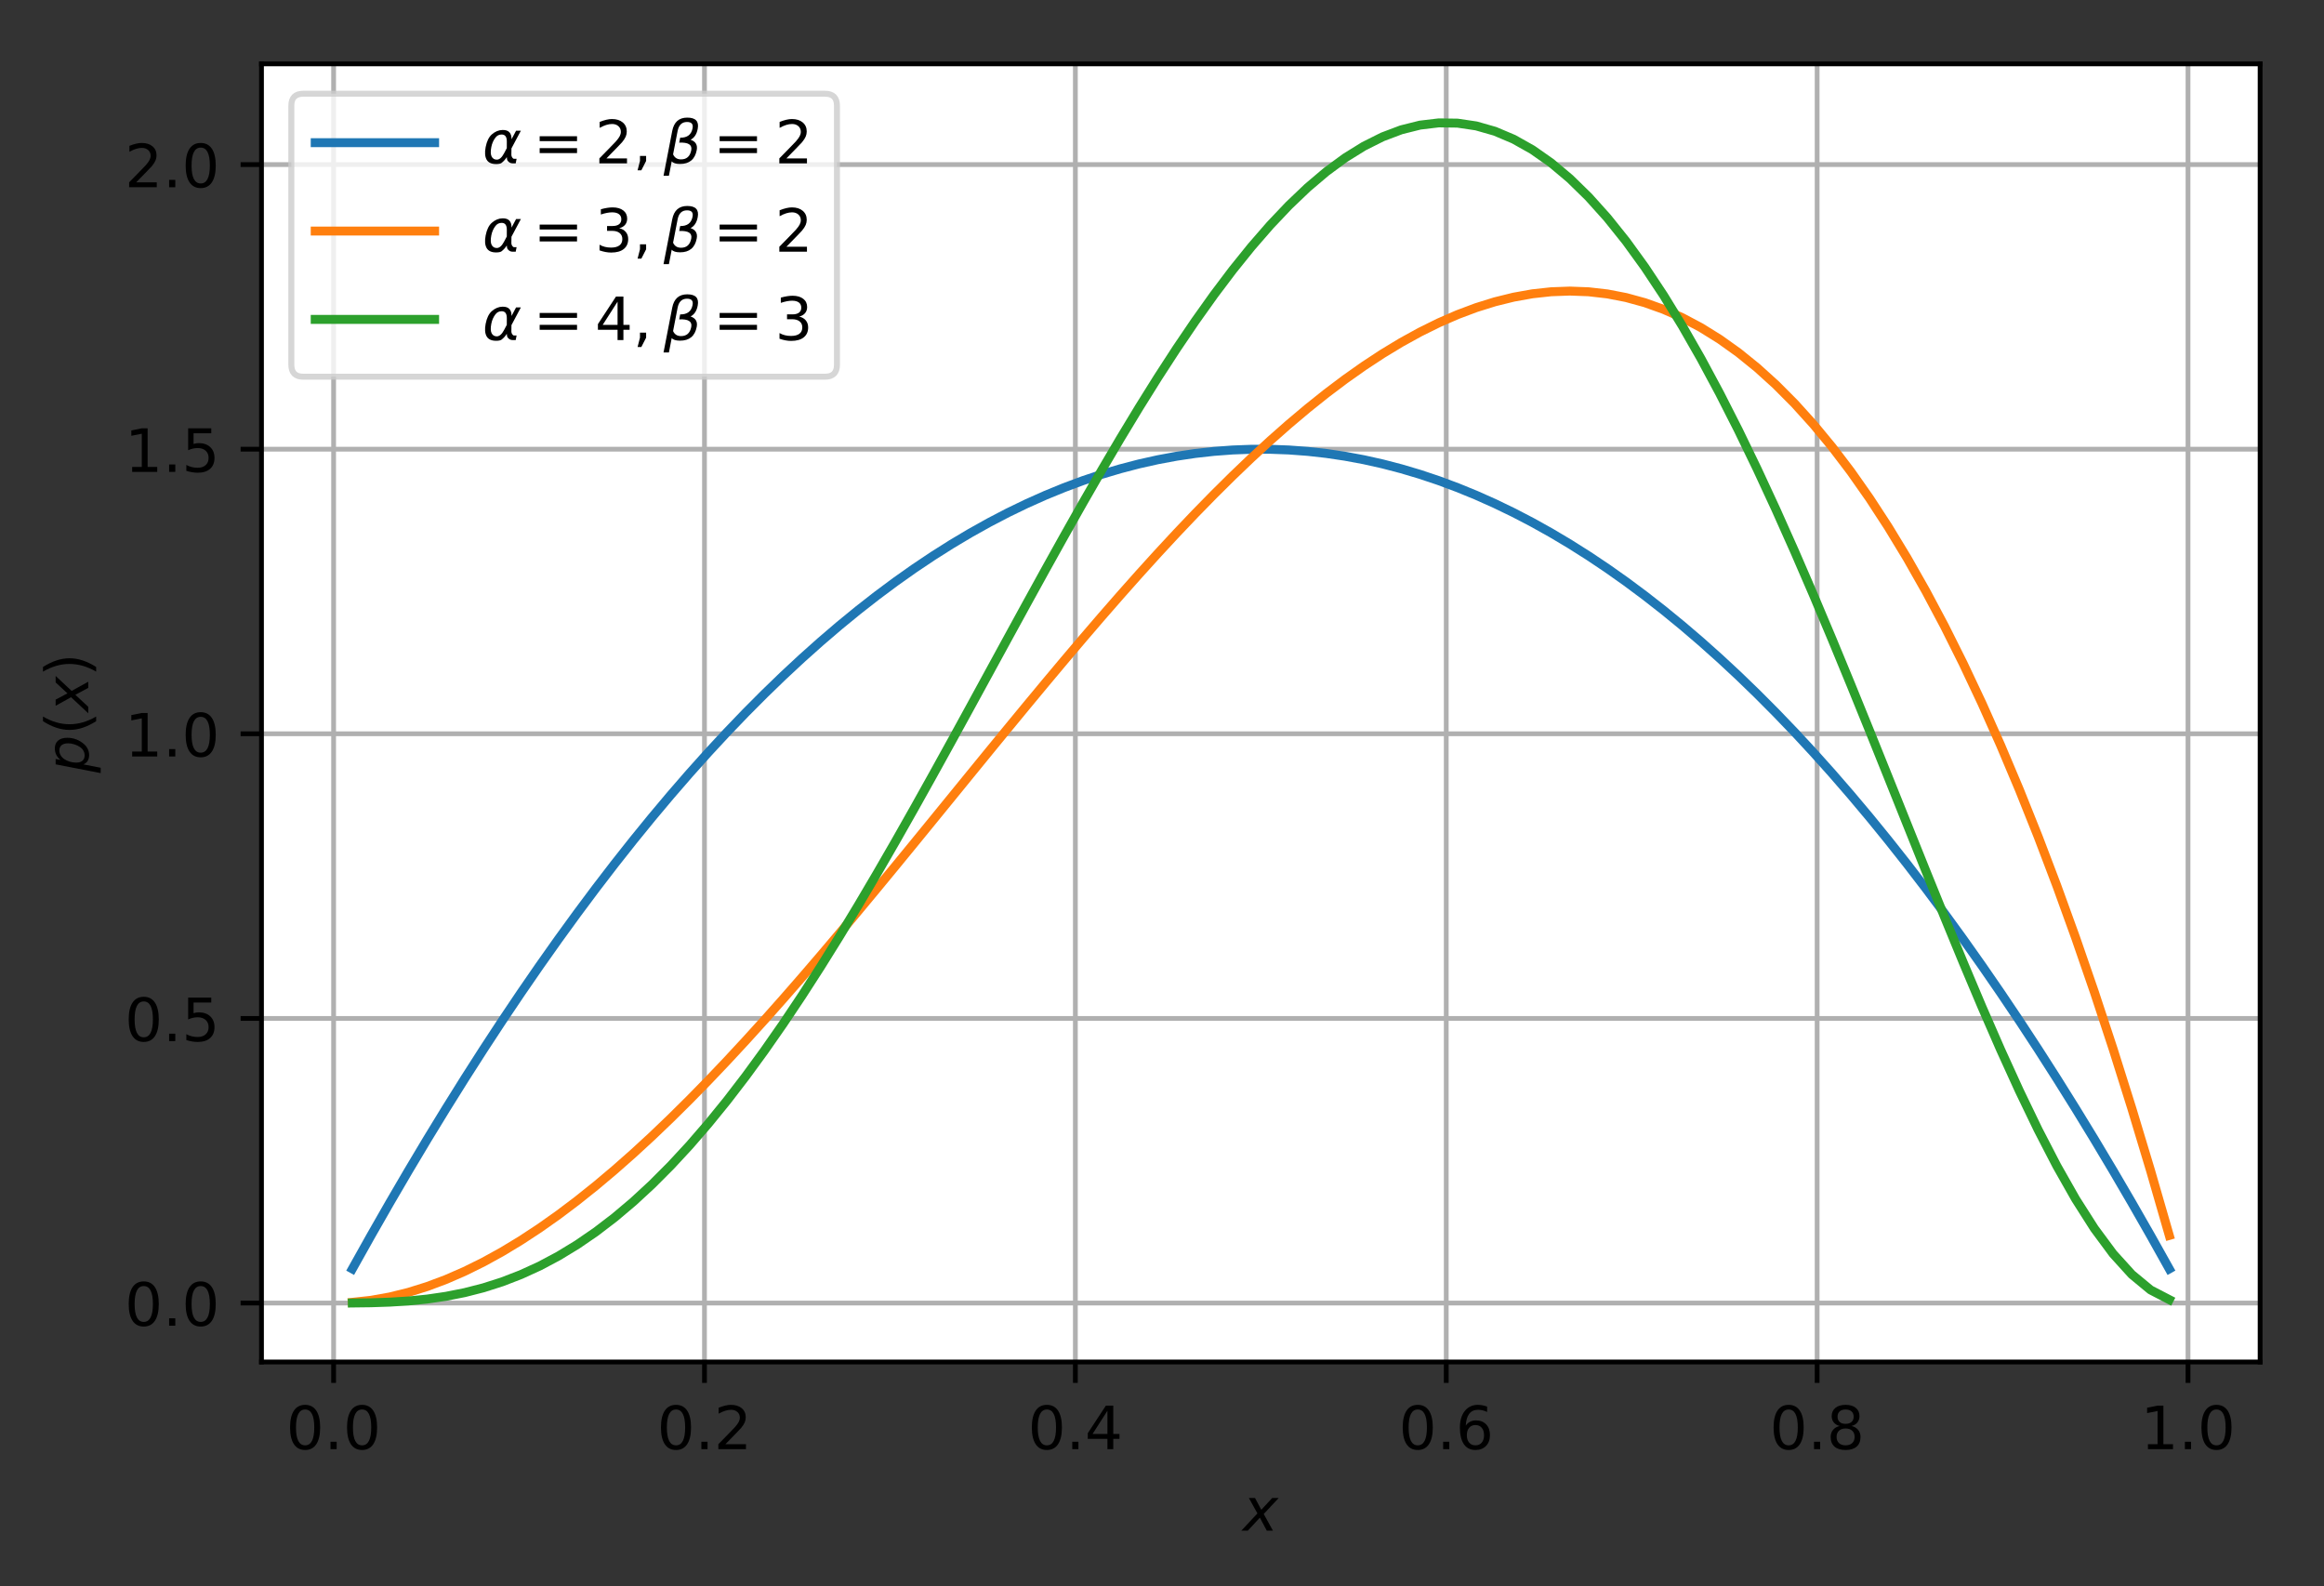 <?xml version="1.0" encoding="utf-8" standalone="no"?>
<!DOCTYPE svg PUBLIC "-//W3C//DTD SVG 1.1//EN"
  "http://www.w3.org/Graphics/SVG/1.1/DTD/svg11.dtd">
<!-- Created with matplotlib (https://matplotlib.org/) -->
<svg height="265.696pt" version="1.1" viewBox="0 0 389.303 265.696" width="389.303pt" xmlns="http://www.w3.org/2000/svg" xmlns:xlink="http://www.w3.org/1999/xlink">
 <rect x="0" y="0" width="389.303" height="265.696" fill="#333333" stroke="none"/>
 <defs>
  <style type="text/css">
*{stroke-linecap:butt;stroke-linejoin:round;}
  </style>
 </defs>
 <g id="figure_1">
  <g id="patch_1">
   <path d="M 0 265.696 
L 389.303 265.696 
L 389.303 0 
L 0 0 
z
" style="fill:none;"/>
  </g>
  <g id="axes_1">
   <g id="patch_2">
    <path d="M 43.803 228.14 
L 378.603 228.14 
L 378.603 10.7 
L 43.803 10.7 
z
" style="fill:#ffffff;"/>
   </g>
   <g id="matplotlib.axis_1">
    <g id="xtick_1">
     <g id="line2d_1">
      <path clip-path="url(#p359f3bbdb2)" d="M 55.884 228.14 
L 55.884 10.7 
" style="fill:none;stroke:#b0b0b0;stroke-linecap:square;stroke-width:0.8;"/>
     </g>
     <g id="line2d_2">
      <defs>
       <path d="M 0 0 
L 0 3.5 
" id="m46dd2be513" style="stroke:#000000;stroke-width:0.8;"/>
      </defs>
      <g>
       <use style="stroke:#000000;stroke-width:0.8;" x="55.884" xlink:href="#m46dd2be513" y="228.14"/>
      </g>
     </g>
     <g id="text_1">
      <!-- 0.0 -->
      <defs>
       <path d="M 31.781 66.406 
Q 24.172 66.406 20.328 58.906 
Q 16.5 51.422 16.5 36.375 
Q 16.5 21.391 20.328 13.891 
Q 24.172 6.391 31.781 6.391 
Q 39.453 6.391 43.281 13.891 
Q 47.125 21.391 47.125 36.375 
Q 47.125 51.422 43.281 58.906 
Q 39.453 66.406 31.781 66.406 
z
M 31.781 74.219 
Q 44.047 74.219 50.516 64.516 
Q 56.984 54.828 56.984 36.375 
Q 56.984 17.969 50.516 8.266 
Q 44.047 -1.422 31.781 -1.422 
Q 19.531 -1.422 13.062 8.266 
Q 6.594 17.969 6.594 36.375 
Q 6.594 54.828 13.062 64.516 
Q 19.531 74.219 31.781 74.219 
z
" id="DejaVuSans-48"/>
       <path d="M 10.688 12.406 
L 21 12.406 
L 21 0 
L 10.688 0 
z
" id="DejaVuSans-46"/>
      </defs>
      <g transform="translate(47.932 242.738)scale(0.1 -0.1)">
       <use xlink:href="#DejaVuSans-48"/>
       <use x="63.623" xlink:href="#DejaVuSans-46"/>
       <use x="95.41" xlink:href="#DejaVuSans-48"/>
      </g>
     </g>
    </g>
    <g id="xtick_2">
     <g id="line2d_3">
      <path clip-path="url(#p359f3bbdb2)" d="M 118.011 228.14 
L 118.011 10.7 
" style="fill:none;stroke:#b0b0b0;stroke-linecap:square;stroke-width:0.8;"/>
     </g>
     <g id="line2d_4">
      <g>
       <use style="stroke:#000000;stroke-width:0.8;" x="118.011" xlink:href="#m46dd2be513" y="228.14"/>
      </g>
     </g>
     <g id="text_2">
      <!-- 0.2 -->
      <defs>
       <path d="M 19.188 8.297 
L 53.609 8.297 
L 53.609 0 
L 7.328 0 
L 7.328 8.297 
Q 12.938 14.109 22.625 23.891 
Q 32.328 33.688 34.812 36.531 
Q 39.547 41.844 41.422 45.531 
Q 43.312 49.219 43.312 52.781 
Q 43.312 58.594 39.234 62.25 
Q 35.156 65.922 28.609 65.922 
Q 23.969 65.922 18.812 64.312 
Q 13.672 62.703 7.812 59.422 
L 7.812 69.391 
Q 13.766 71.781 18.938 73 
Q 24.125 74.219 28.422 74.219 
Q 39.75 74.219 46.484 68.547 
Q 53.219 62.891 53.219 53.422 
Q 53.219 48.922 51.531 44.891 
Q 49.859 40.875 45.406 35.406 
Q 44.188 33.984 37.641 27.219 
Q 31.109 20.453 19.188 8.297 
z
" id="DejaVuSans-50"/>
      </defs>
      <g transform="translate(110.06 242.738)scale(0.1 -0.1)">
       <use xlink:href="#DejaVuSans-48"/>
       <use x="63.623" xlink:href="#DejaVuSans-46"/>
       <use x="95.41" xlink:href="#DejaVuSans-50"/>
      </g>
     </g>
    </g>
    <g id="xtick_3">
     <g id="line2d_5">
      <path clip-path="url(#p359f3bbdb2)" d="M 180.139 228.14 
L 180.139 10.7 
" style="fill:none;stroke:#b0b0b0;stroke-linecap:square;stroke-width:0.8;"/>
     </g>
     <g id="line2d_6">
      <g>
       <use style="stroke:#000000;stroke-width:0.8;" x="180.139" xlink:href="#m46dd2be513" y="228.14"/>
      </g>
     </g>
     <g id="text_3">
      <!-- 0.4 -->
      <defs>
       <path d="M 37.797 64.312 
L 12.891 25.391 
L 37.797 25.391 
z
M 35.203 72.906 
L 47.609 72.906 
L 47.609 25.391 
L 58.016 25.391 
L 58.016 17.188 
L 47.609 17.188 
L 47.609 0 
L 37.797 0 
L 37.797 17.188 
L 4.891 17.188 
L 4.891 26.703 
z
" id="DejaVuSans-52"/>
      </defs>
      <g transform="translate(172.188 242.738)scale(0.1 -0.1)">
       <use xlink:href="#DejaVuSans-48"/>
       <use x="63.623" xlink:href="#DejaVuSans-46"/>
       <use x="95.41" xlink:href="#DejaVuSans-52"/>
      </g>
     </g>
    </g>
    <g id="xtick_4">
     <g id="line2d_7">
      <path clip-path="url(#p359f3bbdb2)" d="M 242.267 228.14 
L 242.267 10.7 
" style="fill:none;stroke:#b0b0b0;stroke-linecap:square;stroke-width:0.8;"/>
     </g>
     <g id="line2d_8">
      <g>
       <use style="stroke:#000000;stroke-width:0.8;" x="242.267" xlink:href="#m46dd2be513" y="228.14"/>
      </g>
     </g>
     <g id="text_4">
      <!-- 0.6 -->
      <defs>
       <path d="M 33.016 40.375 
Q 26.375 40.375 22.484 35.828 
Q 18.609 31.297 18.609 23.391 
Q 18.609 15.531 22.484 10.953 
Q 26.375 6.391 33.016 6.391 
Q 39.656 6.391 43.531 10.953 
Q 47.406 15.531 47.406 23.391 
Q 47.406 31.297 43.531 35.828 
Q 39.656 40.375 33.016 40.375 
z
M 52.594 71.297 
L 52.594 62.312 
Q 48.875 64.062 45.094 64.984 
Q 41.312 65.922 37.594 65.922 
Q 27.828 65.922 22.672 59.328 
Q 17.531 52.734 16.797 39.406 
Q 19.672 43.656 24.016 45.922 
Q 28.375 48.188 33.594 48.188 
Q 44.578 48.188 50.953 41.516 
Q 57.328 34.859 57.328 23.391 
Q 57.328 12.156 50.688 5.359 
Q 44.047 -1.422 33.016 -1.422 
Q 20.359 -1.422 13.672 8.266 
Q 6.984 17.969 6.984 36.375 
Q 6.984 53.656 15.188 63.938 
Q 23.391 74.219 37.203 74.219 
Q 40.922 74.219 44.703 73.484 
Q 48.484 72.75 52.594 71.297 
z
" id="DejaVuSans-54"/>
      </defs>
      <g transform="translate(234.315 242.738)scale(0.1 -0.1)">
       <use xlink:href="#DejaVuSans-48"/>
       <use x="63.623" xlink:href="#DejaVuSans-46"/>
       <use x="95.41" xlink:href="#DejaVuSans-54"/>
      </g>
     </g>
    </g>
    <g id="xtick_5">
     <g id="line2d_9">
      <path clip-path="url(#p359f3bbdb2)" d="M 304.395 228.14 
L 304.395 10.7 
" style="fill:none;stroke:#b0b0b0;stroke-linecap:square;stroke-width:0.8;"/>
     </g>
     <g id="line2d_10">
      <g>
       <use style="stroke:#000000;stroke-width:0.8;" x="304.395" xlink:href="#m46dd2be513" y="228.14"/>
      </g>
     </g>
     <g id="text_5">
      <!-- 0.8 -->
      <defs>
       <path d="M 31.781 34.625 
Q 24.75 34.625 20.719 30.859 
Q 16.703 27.094 16.703 20.516 
Q 16.703 13.922 20.719 10.156 
Q 24.75 6.391 31.781 6.391 
Q 38.812 6.391 42.859 10.172 
Q 46.922 13.969 46.922 20.516 
Q 46.922 27.094 42.891 30.859 
Q 38.875 34.625 31.781 34.625 
z
M 21.922 38.812 
Q 15.578 40.375 12.031 44.719 
Q 8.5 49.078 8.5 55.328 
Q 8.5 64.062 14.719 69.141 
Q 20.953 74.219 31.781 74.219 
Q 42.672 74.219 48.875 69.141 
Q 55.078 64.062 55.078 55.328 
Q 55.078 49.078 51.531 44.719 
Q 48 40.375 41.703 38.812 
Q 48.828 37.156 52.797 32.312 
Q 56.781 27.484 56.781 20.516 
Q 56.781 9.906 50.312 4.234 
Q 43.844 -1.422 31.781 -1.422 
Q 19.734 -1.422 13.25 4.234 
Q 6.781 9.906 6.781 20.516 
Q 6.781 27.484 10.781 32.312 
Q 14.797 37.156 21.922 38.812 
z
M 18.312 54.391 
Q 18.312 48.734 21.844 45.562 
Q 25.391 42.391 31.781 42.391 
Q 38.141 42.391 41.719 45.562 
Q 45.312 48.734 45.312 54.391 
Q 45.312 60.062 41.719 63.234 
Q 38.141 66.406 31.781 66.406 
Q 25.391 66.406 21.844 63.234 
Q 18.312 60.062 18.312 54.391 
z
" id="DejaVuSans-56"/>
      </defs>
      <g transform="translate(296.443 242.738)scale(0.1 -0.1)">
       <use xlink:href="#DejaVuSans-48"/>
       <use x="63.623" xlink:href="#DejaVuSans-46"/>
       <use x="95.41" xlink:href="#DejaVuSans-56"/>
      </g>
     </g>
    </g>
    <g id="xtick_6">
     <g id="line2d_11">
      <path clip-path="url(#p359f3bbdb2)" d="M 366.523 228.14 
L 366.523 10.7 
" style="fill:none;stroke:#b0b0b0;stroke-linecap:square;stroke-width:0.8;"/>
     </g>
     <g id="line2d_12">
      <g>
       <use style="stroke:#000000;stroke-width:0.8;" x="366.523" xlink:href="#m46dd2be513" y="228.14"/>
      </g>
     </g>
     <g id="text_6">
      <!-- 1.0 -->
      <defs>
       <path d="M 12.406 8.297 
L 28.516 8.297 
L 28.516 63.922 
L 10.984 60.406 
L 10.984 69.391 
L 28.422 72.906 
L 38.281 72.906 
L 38.281 8.297 
L 54.391 8.297 
L 54.391 0 
L 12.406 0 
z
" id="DejaVuSans-49"/>
      </defs>
      <g transform="translate(358.571 242.738)scale(0.1 -0.1)">
       <use xlink:href="#DejaVuSans-49"/>
       <use x="63.623" xlink:href="#DejaVuSans-46"/>
       <use x="95.41" xlink:href="#DejaVuSans-48"/>
      </g>
     </g>
    </g>
    <g id="text_7">
     <!-- $x$ -->
     <defs>
      <path d="M 60.016 54.688 
L 34.906 27.875 
L 50.297 0 
L 39.984 0 
L 28.422 21.688 
L 8.297 0 
L -2.594 0 
L 24.312 28.812 
L 10.016 54.688 
L 20.312 54.688 
L 30.812 34.906 
L 49.125 54.688 
z
" id="DejaVuSans-Oblique-120"/>
     </defs>
     <g transform="translate(208.203 256.417)scale(0.1 -0.1)">
      <use transform="translate(0 0.312)" xlink:href="#DejaVuSans-Oblique-120"/>
     </g>
    </g>
   </g>
   <g id="matplotlib.axis_2">
    <g id="ytick_1">
     <g id="line2d_13">
      <path clip-path="url(#p359f3bbdb2)" d="M 43.803 218.262 
L 378.603 218.262 
" style="fill:none;stroke:#b0b0b0;stroke-linecap:square;stroke-width:0.8;"/>
     </g>
     <g id="line2d_14">
      <defs>
       <path d="M 0 0 
L -3.5 0 
" id="md85ef30197" style="stroke:#000000;stroke-width:0.8;"/>
      </defs>
      <g>
       <use style="stroke:#000000;stroke-width:0.8;" x="43.803" xlink:href="#md85ef30197" y="218.262"/>
      </g>
     </g>
     <g id="text_8">
      <!-- 0.0 -->
      <g transform="translate(20.9 222.061)scale(0.1 -0.1)">
       <use xlink:href="#DejaVuSans-48"/>
       <use x="63.623" xlink:href="#DejaVuSans-46"/>
       <use x="95.41" xlink:href="#DejaVuSans-48"/>
      </g>
     </g>
    </g>
    <g id="ytick_2">
     <g id="line2d_15">
      <path clip-path="url(#p359f3bbdb2)" d="M 43.803 170.589 
L 378.603 170.589 
" style="fill:none;stroke:#b0b0b0;stroke-linecap:square;stroke-width:0.8;"/>
     </g>
     <g id="line2d_16">
      <g>
       <use style="stroke:#000000;stroke-width:0.8;" x="43.803" xlink:href="#md85ef30197" y="170.589"/>
      </g>
     </g>
     <g id="text_9">
      <!-- 0.5 -->
      <defs>
       <path d="M 10.797 72.906 
L 49.516 72.906 
L 49.516 64.594 
L 19.828 64.594 
L 19.828 46.734 
Q 21.969 47.469 24.109 47.828 
Q 26.266 48.188 28.422 48.188 
Q 40.625 48.188 47.75 41.5 
Q 54.891 34.812 54.891 23.391 
Q 54.891 11.625 47.562 5.094 
Q 40.234 -1.422 26.906 -1.422 
Q 22.312 -1.422 17.547 -0.641 
Q 12.797 0.141 7.719 1.703 
L 7.719 11.625 
Q 12.109 9.234 16.797 8.062 
Q 21.484 6.891 26.703 6.891 
Q 35.156 6.891 40.078 11.328 
Q 45.016 15.766 45.016 23.391 
Q 45.016 31 40.078 35.438 
Q 35.156 39.891 26.703 39.891 
Q 22.75 39.891 18.812 39.016 
Q 14.891 38.141 10.797 36.281 
z
" id="DejaVuSans-53"/>
      </defs>
      <g transform="translate(20.9 174.388)scale(0.1 -0.1)">
       <use xlink:href="#DejaVuSans-48"/>
       <use x="63.623" xlink:href="#DejaVuSans-46"/>
       <use x="95.41" xlink:href="#DejaVuSans-53"/>
      </g>
     </g>
    </g>
    <g id="ytick_3">
     <g id="line2d_17">
      <path clip-path="url(#p359f3bbdb2)" d="M 43.803 122.915 
L 378.603 122.915 
" style="fill:none;stroke:#b0b0b0;stroke-linecap:square;stroke-width:0.8;"/>
     </g>
     <g id="line2d_18">
      <g>
       <use style="stroke:#000000;stroke-width:0.8;" x="43.803" xlink:href="#md85ef30197" y="122.915"/>
      </g>
     </g>
     <g id="text_10">
      <!-- 1.0 -->
      <g transform="translate(20.9 126.714)scale(0.1 -0.1)">
       <use xlink:href="#DejaVuSans-49"/>
       <use x="63.623" xlink:href="#DejaVuSans-46"/>
       <use x="95.41" xlink:href="#DejaVuSans-48"/>
      </g>
     </g>
    </g>
    <g id="ytick_4">
     <g id="line2d_19">
      <path clip-path="url(#p359f3bbdb2)" d="M 43.803 75.241 
L 378.603 75.241 
" style="fill:none;stroke:#b0b0b0;stroke-linecap:square;stroke-width:0.8;"/>
     </g>
     <g id="line2d_20">
      <g>
       <use style="stroke:#000000;stroke-width:0.8;" x="43.803" xlink:href="#md85ef30197" y="75.241"/>
      </g>
     </g>
     <g id="text_11">
      <!-- 1.5 -->
      <g transform="translate(20.9 79.04)scale(0.1 -0.1)">
       <use xlink:href="#DejaVuSans-49"/>
       <use x="63.623" xlink:href="#DejaVuSans-46"/>
       <use x="95.41" xlink:href="#DejaVuSans-53"/>
      </g>
     </g>
    </g>
    <g id="ytick_5">
     <g id="line2d_21">
      <path clip-path="url(#p359f3bbdb2)" d="M 43.803 27.568 
L 378.603 27.568 
" style="fill:none;stroke:#b0b0b0;stroke-linecap:square;stroke-width:0.8;"/>
     </g>
     <g id="line2d_22">
      <g>
       <use style="stroke:#000000;stroke-width:0.8;" x="43.803" xlink:href="#md85ef30197" y="27.568"/>
      </g>
     </g>
     <g id="text_12">
      <!-- 2.0 -->
      <g transform="translate(20.9 31.367)scale(0.1 -0.1)">
       <use xlink:href="#DejaVuSans-50"/>
       <use x="63.623" xlink:href="#DejaVuSans-46"/>
       <use x="95.41" xlink:href="#DejaVuSans-48"/>
      </g>
     </g>
    </g>
    <g id="text_13">
     <!-- $p(x)$ -->
     <defs>
      <path d="M 49.609 33.688 
Q 49.609 40.875 46.484 44.672 
Q 43.359 48.484 37.5 48.484 
Q 33.5 48.484 29.859 46.438 
Q 26.219 44.391 23.391 40.484 
Q 20.609 36.625 18.938 31.156 
Q 17.281 25.688 17.281 20.312 
Q 17.281 13.484 20.406 9.797 
Q 23.531 6.109 29.297 6.109 
Q 33.547 6.109 37.188 8.109 
Q 40.828 10.109 43.406 13.922 
Q 46.188 17.922 47.891 23.344 
Q 49.609 28.766 49.609 33.688 
z
M 21.781 46.391 
Q 25.391 51.125 30.297 53.562 
Q 35.203 56 41.219 56 
Q 49.609 56 54.25 50.5 
Q 58.891 45.016 58.891 35.109 
Q 58.891 27 56 19.656 
Q 53.125 12.312 47.703 6.5 
Q 44.094 2.641 39.547 0.609 
Q 35.016 -1.422 29.984 -1.422 
Q 24.172 -1.422 20.219 1 
Q 16.266 3.422 14.312 8.203 
L 8.688 -20.797 
L -0.297 -20.797 
L 14.406 54.688 
L 23.391 54.688 
z
" id="DejaVuSans-Oblique-112"/>
      <path d="M 31 75.875 
Q 24.469 64.656 21.281 53.656 
Q 18.109 42.672 18.109 31.391 
Q 18.109 20.125 21.312 9.062 
Q 24.516 -2 31 -13.188 
L 23.188 -13.188 
Q 15.875 -1.703 12.234 9.375 
Q 8.594 20.453 8.594 31.391 
Q 8.594 42.281 12.203 53.312 
Q 15.828 64.359 23.188 75.875 
z
" id="DejaVuSans-40"/>
      <path d="M 8.016 75.875 
L 15.828 75.875 
Q 23.141 64.359 26.781 53.312 
Q 30.422 42.281 30.422 31.391 
Q 30.422 20.453 26.781 9.375 
Q 23.141 -1.703 15.828 -13.188 
L 8.016 -13.188 
Q 14.5 -2 17.703 9.062 
Q 20.906 20.125 20.906 31.391 
Q 20.906 42.672 17.703 53.656 
Q 14.5 64.656 8.016 75.875 
z
" id="DejaVuSans-41"/>
     </defs>
     <g transform="translate(14.8 129.47)rotate(-90)scale(0.1 -0.1)">
      <use transform="translate(0 0.125)" xlink:href="#DejaVuSans-Oblique-112"/>
      <use transform="translate(63.477 0.125)" xlink:href="#DejaVuSans-40"/>
      <use transform="translate(102.49 0.125)" xlink:href="#DejaVuSans-Oblique-120"/>
      <use transform="translate(161.67 0.125)" xlink:href="#DejaVuSans-41"/>
     </g>
    </g>
   </g>
   <g id="line2d_23">
    <path clip-path="url(#p359f3bbdb2)" d="M 59.021 212.542 
L 62.159 206.938 
L 65.297 201.452 
L 68.435 196.082 
L 71.572 190.828 
L 74.71 185.692 
L 77.848 180.672 
L 80.986 175.769 
L 84.123 170.983 
L 87.261 166.313 
L 90.399 161.76 
L 93.537 157.324 
L 96.675 153.005 
L 99.812 148.802 
L 102.95 144.716 
L 106.088 140.747 
L 109.226 136.894 
L 112.363 133.159 
L 115.501 129.54 
L 118.639 126.038 
L 121.777 122.652 
L 124.914 119.384 
L 128.052 116.232 
L 131.19 113.196 
L 134.328 110.278 
L 137.466 107.476 
L 140.603 104.791 
L 143.741 102.223 
L 146.879 99.771 
L 150.017 97.436 
L 153.154 95.218 
L 156.292 93.117 
L 159.43 91.132 
L 162.568 89.265 
L 165.705 87.514 
L 168.843 85.879 
L 171.981 84.362 
L 175.119 82.961 
L 178.257 81.677 
L 181.394 80.509 
L 184.532 79.458 
L 187.67 78.525 
L 190.808 77.707 
L 193.945 77.007 
L 197.083 76.423 
L 200.221 75.956 
L 203.359 75.606 
L 206.496 75.373 
L 209.634 75.256 
L 212.772 75.256 
L 215.91 75.373 
L 219.048 75.606 
L 222.185 75.956 
L 225.323 76.423 
L 228.461 77.007 
L 231.599 77.707 
L 234.736 78.525 
L 237.874 79.458 
L 241.012 80.509 
L 244.15 81.677 
L 247.287 82.961 
L 250.425 84.362 
L 253.563 85.879 
L 256.701 87.514 
L 259.839 89.265 
L 262.976 91.132 
L 266.114 93.117 
L 269.252 95.218 
L 272.39 97.436 
L 275.527 99.771 
L 278.665 102.223 
L 281.803 104.791 
L 284.941 107.476 
L 288.078 110.278 
L 291.216 113.196 
L 294.354 116.232 
L 297.492 119.384 
L 300.63 122.652 
L 303.767 126.038 
L 306.905 129.54 
L 310.043 133.159 
L 313.181 136.894 
L 316.318 140.747 
L 319.456 144.716 
L 322.594 148.802 
L 325.732 153.005 
L 328.869 157.324 
L 332.007 161.76 
L 335.145 166.313 
L 338.283 170.983 
L 341.421 175.769 
L 344.558 180.672 
L 347.696 185.692 
L 350.834 190.828 
L 353.972 196.082 
L 357.109 201.452 
L 360.247 206.938 
L 363.385 212.542 
" style="fill:none;stroke:#1f77b4;stroke-linecap:square;stroke-width:1.5;"/>
   </g>
   <g id="line2d_24">
    <path clip-path="url(#p359f3bbdb2)" d="M 59.021 218.147 
L 62.159 217.805 
L 65.297 217.243 
L 68.435 216.47 
L 71.572 215.491 
L 74.71 214.314 
L 77.848 212.946 
L 80.986 211.395 
L 84.123 209.666 
L 87.261 207.767 
L 90.399 205.706 
L 93.537 203.489 
L 96.675 201.124 
L 99.812 198.617 
L 102.95 195.975 
L 106.088 193.207 
L 109.226 190.318 
L 112.363 187.315 
L 115.501 184.207 
L 118.639 181 
L 121.777 177.7 
L 124.914 174.316 
L 128.052 170.854 
L 131.19 167.321 
L 134.328 163.725 
L 137.466 160.071 
L 140.603 156.369 
L 143.741 152.624 
L 146.879 148.843 
L 150.017 145.034 
L 153.154 141.204 
L 156.292 137.36 
L 159.43 133.509 
L 162.568 129.658 
L 165.705 125.814 
L 168.843 121.984 
L 171.981 118.175 
L 175.119 114.394 
L 178.257 110.649 
L 181.394 106.947 
L 184.532 103.293 
L 187.67 99.697 
L 190.808 96.164 
L 193.945 92.702 
L 197.083 89.318 
L 200.221 86.018 
L 203.359 82.811 
L 206.496 79.703 
L 209.634 76.7 
L 212.772 73.811 
L 215.91 71.043 
L 219.048 68.401 
L 222.185 65.894 
L 225.323 63.529 
L 228.461 61.312 
L 231.599 59.251 
L 234.736 57.352 
L 237.874 55.624 
L 241.012 54.072 
L 244.15 52.704 
L 247.287 51.527 
L 250.425 50.548 
L 253.563 49.775 
L 256.701 49.213 
L 259.839 48.871 
L 262.976 48.756 
L 266.114 48.874 
L 269.252 49.232 
L 272.39 49.838 
L 275.527 50.699 
L 278.665 51.822 
L 281.803 53.213 
L 284.941 54.881 
L 288.078 56.831 
L 291.216 59.071 
L 294.354 61.609 
L 297.492 64.451 
L 300.63 67.604 
L 303.767 71.076 
L 306.905 74.873 
L 310.043 79.002 
L 313.181 83.471 
L 316.318 88.287 
L 319.456 93.457 
L 322.594 98.987 
L 325.732 104.885 
L 328.869 111.159 
L 332.007 117.814 
L 335.145 124.858 
L 338.283 132.299 
L 341.421 140.143 
L 344.558 148.397 
L 347.696 157.069 
L 350.834 166.166 
L 353.972 175.693 
L 357.109 185.66 
L 360.247 196.072 
L 363.385 206.937 
" style="fill:none;stroke:#ff7f0e;stroke-linecap:square;stroke-width:1.5;"/>
   </g>
   <g id="line2d_25">
    <path clip-path="url(#p359f3bbdb2)" d="M 59.021 218.256 
L 62.159 218.217 
L 65.297 218.112 
L 68.435 217.915 
L 71.572 217.598 
L 74.71 217.138 
L 77.848 216.516 
L 80.986 215.712 
L 84.123 214.71 
L 87.261 213.497 
L 90.399 212.062 
L 93.537 210.394 
L 96.675 208.487 
L 99.812 206.336 
L 102.95 203.936 
L 106.088 201.288 
L 109.226 198.389 
L 112.363 195.244 
L 115.501 191.855 
L 118.639 188.227 
L 121.777 184.368 
L 124.914 180.284 
L 128.052 175.986 
L 131.19 171.484 
L 134.328 166.791 
L 137.466 161.918 
L 140.603 156.88 
L 143.741 151.693 
L 146.879 146.371 
L 150.017 140.933 
L 153.154 135.394 
L 156.292 129.774 
L 159.43 124.092 
L 162.568 118.366 
L 165.705 112.617 
L 168.843 106.866 
L 171.981 101.131 
L 175.119 95.435 
L 178.257 89.799 
L 181.394 84.243 
L 184.532 78.789 
L 187.67 73.458 
L 190.808 68.271 
L 193.945 63.25 
L 197.083 58.414 
L 200.221 53.784 
L 203.359 49.38 
L 206.496 45.222 
L 209.634 41.328 
L 212.772 37.717 
L 215.91 34.407 
L 219.048 31.414 
L 222.185 28.755 
L 225.323 26.444 
L 228.461 24.496 
L 231.599 22.925 
L 234.736 21.742 
L 237.874 20.958 
L 241.012 20.584 
L 244.15 20.626 
L 247.287 21.092 
L 250.425 21.989 
L 253.563 23.318 
L 256.701 25.083 
L 259.839 27.285 
L 262.976 29.922 
L 266.114 32.991 
L 269.252 36.487 
L 272.39 40.404 
L 275.527 44.733 
L 278.665 49.461 
L 281.803 54.577 
L 284.941 60.065 
L 288.078 65.906 
L 291.216 72.082 
L 294.354 78.567 
L 297.492 85.339 
L 300.63 92.368 
L 303.767 99.624 
L 306.905 107.073 
L 310.043 114.68 
L 313.181 122.405 
L 316.318 130.206 
L 319.456 138.038 
L 322.594 145.853 
L 325.732 153.598 
L 328.869 161.219 
L 332.007 168.658 
L 335.145 175.854 
L 338.283 182.74 
L 341.421 189.249 
L 344.558 195.309 
L 347.696 200.843 
L 350.834 205.771 
L 353.972 210.01 
L 357.109 213.472 
L 360.247 216.066 
L 363.385 217.696 
" style="fill:none;stroke:#2ca02c;stroke-linecap:square;stroke-width:1.5;"/>
   </g>
   <g id="patch_3">
    <path d="M 43.803 228.14 
L 43.803 10.7 
" style="fill:none;stroke:#000000;stroke-linecap:square;stroke-linejoin:miter;stroke-width:0.8;"/>
   </g>
   <g id="patch_4">
    <path d="M 378.603 228.14 
L 378.603 10.7 
" style="fill:none;stroke:#000000;stroke-linecap:square;stroke-linejoin:miter;stroke-width:0.8;"/>
   </g>
   <g id="patch_5">
    <path d="M 43.803 228.14 
L 378.603 228.14 
" style="fill:none;stroke:#000000;stroke-linecap:square;stroke-linejoin:miter;stroke-width:0.8;"/>
   </g>
   <g id="patch_6">
    <path d="M 43.803 10.7 
L 378.603 10.7 
" style="fill:none;stroke:#000000;stroke-linecap:square;stroke-linejoin:miter;stroke-width:0.8;"/>
   </g>
   <g id="legend_1">
    <g id="patch_7">
     <path d="M 50.803 63.1 
L 138.203 63.1 
Q 140.203 63.1 140.203 61.1 
L 140.203 17.7 
Q 140.203 15.7 138.203 15.7 
L 50.803 15.7 
Q 48.803 15.7 48.803 17.7 
L 48.803 61.1 
Q 48.803 63.1 50.803 63.1 
z
" style="fill:#ffffff;opacity:0.8;stroke:#cccccc;stroke-linejoin:miter;"/>
    </g>
    <g id="line2d_26">
     <path d="M 52.803 23.9 
L 72.803 23.9 
" style="fill:none;stroke:#1f77b4;stroke-linecap:square;stroke-width:1.5;"/>
    </g>
    <g id="line2d_27"/>
    <g id="text_14">
     <!-- $\alpha=2, \beta=2$ -->
     <defs>
      <path d="M 40.922 25.438 
L 40.969 36.719 
Q 41.016 48.25 32.328 48.297 
Q 25.828 48.344 21.781 42.922 
Q 16.703 36.234 14.984 27.297 
Q 12.891 16.547 15.531 11.422 
Q 18.266 6.203 24.172 6.203 
Q 30.719 6.203 36.234 16.609 
z
M 33.844 55.906 
Q 49.078 56.156 48.875 40.375 
Q 48.875 40.375 56.5 54.688 
L 64.5 54.688 
L 48.734 25.047 
L 48.578 14.359 
Q 48.578 11.969 49.906 9.969 
Q 51.422 7.625 52.984 7.625 
L 57.328 7.625 
L 55.859 0 
L 50.438 0 
Q 45.844 0 42.531 4.109 
Q 40.969 6.156 40.922 10.453 
Q 37.75 5.219 32.281 0.781 
Q 29.688 -1.266 22.703 -1.219 
Q 11.281 -1.125 7.125 6.203 
Q 2.875 13.812 5.516 27.297 
Q 8.344 41.797 15.766 48.391 
Q 24.125 55.766 33.844 55.906 
z
" id="DejaVuSans-Oblique-945"/>
      <path d="M 10.594 45.406 
L 73.188 45.406 
L 73.188 37.203 
L 10.594 37.203 
z
M 10.594 25.484 
L 73.188 25.484 
L 73.188 17.188 
L 10.594 17.188 
z
" id="DejaVuSans-61"/>
      <path d="M 11.719 12.406 
L 22.016 12.406 
L 22.016 4 
L 14.016 -11.625 
L 7.719 -11.625 
L 11.719 4 
z
" id="DejaVuSans-44"/>
      <path d="M 13.625 3.375 
L 8.938 -20.797 
L -0.094 -20.797 
L 14.5 54.344 
Q 18.844 76.609 39.656 76.609 
Q 60.75 76.609 57.172 57.812 
Q 54.734 44.438 45.219 39.547 
Q 58.016 35.156 55.516 22.125 
Q 51.125 -1.078 27.484 -1.031 
Q 17.141 -0.984 13.625 3.375 
z
M 15.922 15.094 
Q 19.672 6.594 29.297 6.641 
Q 43.359 6.641 46.344 21.969 
Q 49.031 35.75 26.172 34.672 
L 27.781 42.969 
Q 45.453 42.672 48.531 58.594 
Q 50.641 69.344 39.203 69.281 
Q 26.422 69.281 23.484 54.047 
z
" id="DejaVuSans-Oblique-946"/>
     </defs>
     <g transform="translate(80.803 27.4)scale(0.1 -0.1)">
      <use transform="translate(0 0.391)" xlink:href="#DejaVuSans-Oblique-945"/>
      <use transform="translate(85.4 0.391)" xlink:href="#DejaVuSans-61"/>
      <use transform="translate(188.672 0.391)" xlink:href="#DejaVuSans-50"/>
      <use transform="translate(252.295 0.391)" xlink:href="#DejaVuSans-44"/>
      <use transform="translate(303.564 0.391)" xlink:href="#DejaVuSans-Oblique-946"/>
      <use transform="translate(386.865 0.391)" xlink:href="#DejaVuSans-61"/>
      <use transform="translate(490.137 0.391)" xlink:href="#DejaVuSans-50"/>
     </g>
    </g>
    <g id="line2d_28">
     <path d="M 52.803 38.7 
L 72.803 38.7 
" style="fill:none;stroke:#ff7f0e;stroke-linecap:square;stroke-width:1.5;"/>
    </g>
    <g id="line2d_29"/>
    <g id="text_15">
     <!-- $\alpha=3, \beta=2$ -->
     <defs>
      <path d="M 40.578 39.312 
Q 47.656 37.797 51.625 33 
Q 55.609 28.219 55.609 21.188 
Q 55.609 10.406 48.188 4.484 
Q 40.766 -1.422 27.094 -1.422 
Q 22.516 -1.422 17.656 -0.516 
Q 12.797 0.391 7.625 2.203 
L 7.625 11.719 
Q 11.719 9.328 16.594 8.109 
Q 21.484 6.891 26.812 6.891 
Q 36.078 6.891 40.938 10.547 
Q 45.797 14.203 45.797 21.188 
Q 45.797 27.641 41.281 31.266 
Q 36.766 34.906 28.719 34.906 
L 20.219 34.906 
L 20.219 43.016 
L 29.109 43.016 
Q 36.375 43.016 40.234 45.922 
Q 44.094 48.828 44.094 54.297 
Q 44.094 59.906 40.109 62.906 
Q 36.141 65.922 28.719 65.922 
Q 24.656 65.922 20.016 65.031 
Q 15.375 64.156 9.812 62.312 
L 9.812 71.094 
Q 15.438 72.656 20.344 73.438 
Q 25.25 74.219 29.594 74.219 
Q 40.828 74.219 47.359 69.109 
Q 53.906 64.016 53.906 55.328 
Q 53.906 49.266 50.438 45.094 
Q 46.969 40.922 40.578 39.312 
z
" id="DejaVuSans-51"/>
     </defs>
     <g transform="translate(80.803 42.2)scale(0.1 -0.1)">
      <use transform="translate(0 0.391)" xlink:href="#DejaVuSans-Oblique-945"/>
      <use transform="translate(85.4 0.391)" xlink:href="#DejaVuSans-61"/>
      <use transform="translate(188.672 0.391)" xlink:href="#DejaVuSans-51"/>
      <use transform="translate(252.295 0.391)" xlink:href="#DejaVuSans-44"/>
      <use transform="translate(303.564 0.391)" xlink:href="#DejaVuSans-Oblique-946"/>
      <use transform="translate(386.865 0.391)" xlink:href="#DejaVuSans-61"/>
      <use transform="translate(490.137 0.391)" xlink:href="#DejaVuSans-50"/>
     </g>
    </g>
    <g id="line2d_30">
     <path d="M 52.803 53.5 
L 72.803 53.5 
" style="fill:none;stroke:#2ca02c;stroke-linecap:square;stroke-width:1.5;"/>
    </g>
    <g id="line2d_31"/>
    <g id="text_16">
     <!-- $\alpha=4, \beta=3$ -->
     <g transform="translate(80.803 57)scale(0.1 -0.1)">
      <use transform="translate(0 0.391)" xlink:href="#DejaVuSans-Oblique-945"/>
      <use transform="translate(85.4 0.391)" xlink:href="#DejaVuSans-61"/>
      <use transform="translate(188.672 0.391)" xlink:href="#DejaVuSans-52"/>
      <use transform="translate(252.295 0.391)" xlink:href="#DejaVuSans-44"/>
      <use transform="translate(303.564 0.391)" xlink:href="#DejaVuSans-Oblique-946"/>
      <use transform="translate(386.865 0.391)" xlink:href="#DejaVuSans-61"/>
      <use transform="translate(490.137 0.391)" xlink:href="#DejaVuSans-51"/>
     </g>
    </g>
   </g>
  </g>
 </g>
 <defs>
  <clipPath id="p359f3bbdb2">
   <rect height="217.44" width="334.8" x="43.803" y="10.7"/>
  </clipPath>
 </defs>
</svg>
